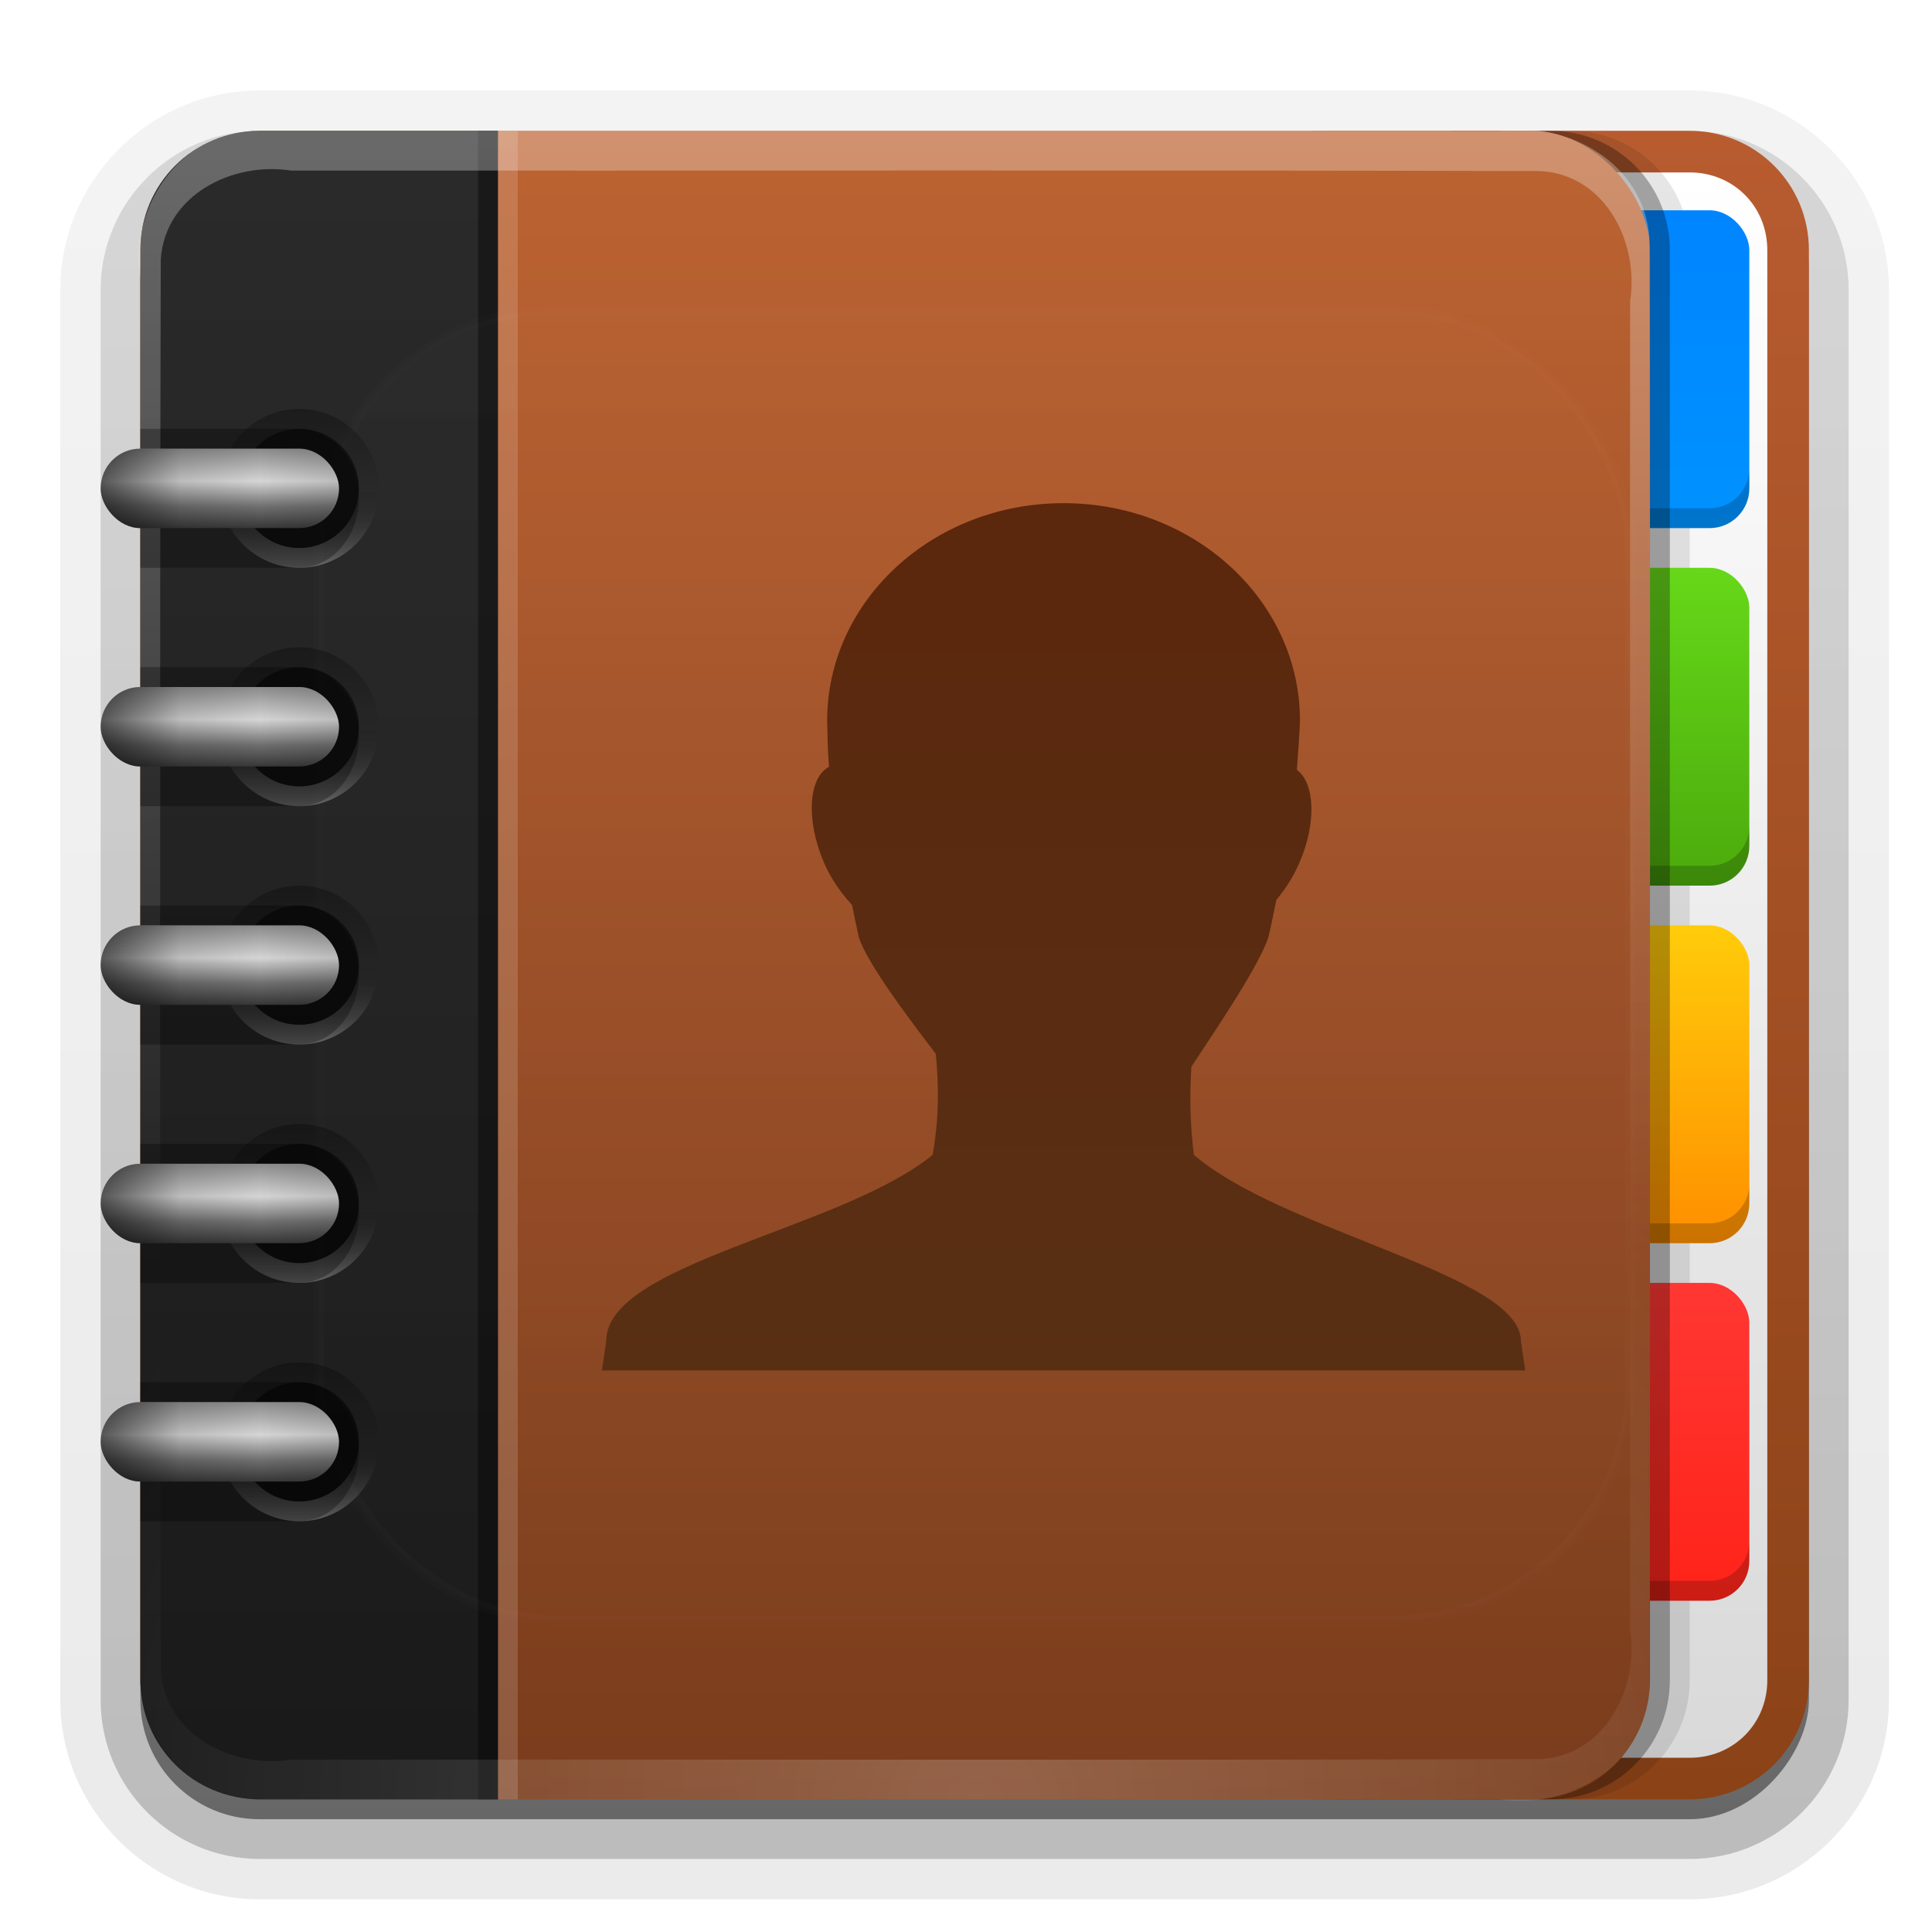 <svg height="32" width="32" xmlns="http://www.w3.org/2000/svg" xmlns:xlink="http://www.w3.org/1999/xlink"><linearGradient id="a"><stop offset="0" stop-color="#fff"/><stop offset="1" stop-color="#fff" stop-opacity="0"/></linearGradient><filter id="b" color-interpolation-filters="sRGB" height="1.384" width="1.384" x="-.192" y="-.192"><feGaussianBlur stdDeviation="5.28"/></filter><linearGradient id="c" gradientUnits="userSpaceOnUse" x1="48" x2="48" xlink:href="#a" y1="20.221" y2="138.661"/><clipPath id="d"><rect height="84" rx="6" width="84" x="6" y="6"/></clipPath><linearGradient id="e" gradientUnits="userSpaceOnUse" x1="54.75" x2="54.75" y1="90" y2="5.979"><stop offset="0" stop-color="#793c1c"/><stop offset="1" stop-color="#bd6332"/></linearGradient><linearGradient id="f" gradientUnits="userSpaceOnUse" x1="16" x2="16" y1="88" y2="8"><stop offset="0" stop-color="#1a1a1a"/><stop offset="1" stop-color="#2a2a2a"/></linearGradient><linearGradient id="g" gradientTransform="matrix(1.006 0 0 .994 100 0)" gradientUnits="userSpaceOnUse" x1="45.448" x2="45.448" y1="92.54" y2="7.017"><stop offset="0"/><stop offset="1" stop-opacity=".588"/></linearGradient><linearGradient id="h" gradientTransform="matrix(1.024 0 0 1.012 -1.143 -98.071)" gradientUnits="userSpaceOnUse" x1="32.251" x2="32.251" xlink:href="#g" y1="6.132" y2="90.239"/><linearGradient id="i" gradientTransform="translate(0 -97)" gradientUnits="userSpaceOnUse" x1="32.251" x2="32.251" xlink:href="#g" y1="6.132" y2="90.239"/><linearGradient id="j" gradientUnits="userSpaceOnUse" x1="36.357" x2="36.357" xlink:href="#a" y1="6" y2="63.893"/><radialGradient id="k" cx="48" cy="90.172" gradientTransform="matrix(1.157 0 0 .996 -7.551 .197)" gradientUnits="userSpaceOnUse" r="42" xlink:href="#a"/><linearGradient id="l" gradientUnits="userSpaceOnUse" x1="54.75" x2="54.75" y1="90" y2="5.979"><stop offset="0" stop-color="#8b4217"/><stop offset="1" stop-color="#b85c30"/></linearGradient><linearGradient id="m" gradientUnits="userSpaceOnUse" x1="88" x2="88" y1="88" y2="8"><stop offset="0" stop-color="#d9d9d9"/><stop offset="1" stop-color="#fff"/></linearGradient><linearGradient id="n" gradientUnits="userSpaceOnUse" x1="83" x2="83" y1="62" y2="45.969"><stop offset="0" stop-color="#ff8e00"/><stop offset="1" stop-color="#ffcc0a"/></linearGradient><linearGradient id="o" gradientUnits="userSpaceOnUse" x1="84" x2="84" y1="44" y2="28"><stop offset="0" stop-color="#4baa0c"/><stop offset="1" stop-color="#66d819"/></linearGradient><linearGradient id="p" gradientUnits="userSpaceOnUse" x1="84" x2="84" y1="26" y2="9.969"><stop offset="0" stop-color="#0092ff"/><stop offset="1" stop-color="#0085ff"/></linearGradient><linearGradient id="q" gradientUnits="userSpaceOnUse" x1="83" x2="83" y1="80" y2="63.969"><stop offset="0" stop-color="#ff2319"/><stop offset="1" stop-color="#ff3733"/></linearGradient><linearGradient id="r" gradientTransform="matrix(.942 0 0 .935 7.254 9.737)" gradientUnits="userSpaceOnUse" x1="56" x2="56" y1="16" y2="80"><stop offset="0" stop-color="#5a250b"/><stop offset="1" stop-color="#573115"/></linearGradient><linearGradient id="s" gradientTransform="matrix(0 1 1 0 -10 10)" gradientUnits="userSpaceOnUse" x1="10" x2="18" y1="24" y2="24"><stop offset="0"/><stop offset=".5" stop-opacity="0"/><stop offset="1" stop-color="#fff"/></linearGradient><linearGradient id="t" gradientUnits="userSpaceOnUse" x1="9" x2="9" y1="22" y2="26"><stop offset="0" stop-color="#8a8a8a"/><stop offset=".41" stop-color="#d5d5d5"/><stop offset=".727" stop-color="#6f6f6f"/><stop offset="1" stop-color="#373737"/></linearGradient><linearGradient id="u" gradientUnits="userSpaceOnUse" spreadMethod="reflect" x1="4" x2="12" y1="24" y2="24"><stop offset="0"/><stop offset=".5" stop-opacity=".194"/><stop offset="1" stop-opacity="0"/></linearGradient><g transform="matrix(.329 0 0 .329 .351 .193)"><g><g fill="url(#h)"><path d="m12-95.031c-5.511 0-10.031 4.52-10.031 10.031v71c0 5.511 4.52 10.031 10.031 10.031h72c5.511 0 10.031-4.52 10.031-10.031v-71c0-5.511-4.52-10.031-10.031-10.031z" opacity=".08" transform="scale(1 -1)"/><path d="m12-94.031c-4.972 0-9.031 4.06-9.031 9.031v71c0 4.972 4.06 9.031 9.031 9.031h72c4.972 0 9.031-4.06 9.031-9.031v-71c0-4.972-4.06-9.031-9.031-9.031z" opacity=".1" transform="scale(1 -1)"/><path d="m12-93c-4.409 0-8 3.591-8 8v71c0 4.409 3.591 8 8 8h72c4.409 0 8-3.591 8-8v-71c0-4.409-3.591-8-8-8z" opacity=".2" transform="scale(1 -1)"/><rect height="85" opacity=".3" rx="7" transform="scale(1 -1)" width="86" x="5" y="-92"/></g><rect fill="url(#i)" height="84" opacity=".45" rx="6" transform="scale(1 -1)" width="84" x="6" y="-91"/></g><g><path d="m72 6v84h12c3.324 0 6-2.676 6-6v-72c0-3.324-2.676-6-6-6z" fill="url(#l)"/><path d="m74.094 8.094v79.812h9.906c2.197 0 3.906-1.709 3.906-3.906v-72c0-2.197-1.709-3.906-3.906-3.906z" fill="url(#m)"/><path d="m66 6v84h12c3.324 0 6-2.676 6-6v-72c0-3.324-2.676-6-6-6z" opacity=".1"/><rect fill="url(#p)" height="16" rx="2" width="8" x="79" y="10"/><path d="m79 23v1c0 1.108.892 2 2 2h4c1.108 0 2-.892 2-2v-1c0 1.108-.892 2-2 2h-4c-1.108 0-2-.892-2-2z" opacity=".2"/><rect fill="url(#n)" height="16" rx="2" width="8" x="79" y="46"/><path d="m79 59v1c0 1.108.892 2 2 2h4c1.108 0 2-.892 2-2v-1c0 1.108-.892 2-2 2h-4c-1.108 0-2-.892-2-2z" opacity=".2"/><rect fill="url(#o)" height="16" rx="2" width="8" x="79" y="28"/><path d="m79 41v1c0 1.108.892 2 2 2h4c1.108 0 2-.892 2-2v-1c0 1.108-.892 2-2 2h-4c-1.108 0-2-.892-2-2z" opacity=".2"/><rect fill="url(#q)" height="16" rx="2" width="8" x="79" y="64"/><path d="m65 6v84h12c3.324 0 6-2.676 6-6v-72c0-3.324-2.676-6-6-6z" opacity=".3"/><path d="m79 77v1c0 1.108.892 2 2 2h4c1.108 0 2-.892 2-2v-1c0 1.108-.892 2-2 2h-4c-1.108 0-2-.892-2-2z" opacity=".2"/><rect fill="url(#e)" height="84" rx="6" width="76" x="6" y="6"/><path d="m24 6h1v84h-1z" fill="#fff" opacity=".15"/><path d="m12 6c-3.324 0-6 2.676-6 6v72c0 3.324 2.676 6 6 6h12v-84z" fill="url(#f)"/><path d="m23 6h1v84h-1z" opacity=".4"/><path d="m12 6c-3.85-.135-6.569 3.743-6 7.356.018 23.711-.036 47.424.027 71.134-.859 2.298 4.493 5.809 3.285 4.728-3.205-1.989-2.122-6.022-2.312-9.157.017-22.525-.034-45.052.026-67.576.209-3.259 3.613-4.942 6.557-4.485 20.977.017 41.956-.034 62.932.026 3.259.209 4.942 3.613 4.485 6.557-.023 23.652.047 47.307-.035 70.957.413 2.431-5.153 5.528-1.088 2.991 3.064-2.517 1.889-6.711 2.123-10.148-.021-22.333.041-44.667-.031-66.998-.251-3.734-4.101-5.9-7.551-5.385-20.806 0-41.612 0-62.418 0z" fill="url(#j)" opacity=".3"/><path d="m12 90c-3.85.135-6.569-3.743-6-7.356.018-23.711-.036-47.424.027-71.134-.859-2.298 4.493-5.809 3.285-4.728-3.205 1.989-2.122 6.022-2.312 9.157.017 22.525-.034 45.052.026 67.576.209 3.259 3.613 4.942 6.557 4.485 20.977-.017 41.956.034 62.932-.026 3.259-.209 4.942-3.613 4.485-6.557-.023-23.652.047-47.307-.035-70.957.413-2.431-5.153-5.528-1.088-2.991 3.064 2.517 1.889 6.711 2.123 10.148-.021 22.333.041 44.667-.031 66.998-.251 3.734-4.101 5.9-7.551 5.385-20.806 0-41.612 0-62.418 0z" fill="url(#k)" opacity=".2"/><path d="m52.478 24.745c-6.576 0-11.902 4.907-11.902 10.946.016.692.021 1.465.094 2.326-1.041.546-1.178 2.685-.25 4.837.358.83.85 1.501 1.343 2.047.016.018.046.044.062.062.118.569.201 1.002.344 1.643.441 1.302 2.268 3.755 3.874 5.861.16 1.624.166 3.238-.156 5.086-4.621 3.772-16.449 5.46-16.432 9.365l-.219 1.488h46.483l-.219-1.488c-.019-3.342-11.899-5.46-16.463-9.365-.185-1.496-.219-2.961-.125-4.434 1.46-2.215 3.385-5.07 3.874-6.512.18-.747.267-1.25.406-1.892.431-.518.838-1.123 1.156-1.861.882-2.044.773-4.019-.125-4.682.063-.888.13-1.722.156-2.481 0-6.039-5.326-10.946-11.902-10.946z" fill="url(#r)"/></g><rect height="66" rx="12" style="opacity:.1;stroke:#fff;stroke-width:.5;stroke-linecap:round;clip-path:url(#d);fill:url(#c);filter:url(#b)" width="66" x="15" y="15"/><g><g id="v"><path d="m10 24c0-2.209 1.791-4 4-4s4 1.791 4 4-1.791 4-4 4-4-1.791-4-4zm1 0c0 1.657 1.343 3 3 3s3-1.343 3-3-1.343-3-3-3-3 1.343-3 3z" fill="url(#s)" opacity=".3"/><path d="m6 21v7h8c1.646 0 3-1.579 3-3.5 0-1.921-1.354-3.5-3-3.5z" opacity=".3"/><path d="m17 24a3 3 0 1 1 -6 0 3 3 0 1 1 6 0z" opacity=".6"/><rect fill="url(#t)" height="4" rx="2" width="12" x="4" y="22"/><rect fill="url(#u)" height="4" opacity=".6" rx="2" width="12" x="4" y="22"/></g><use height="96" transform="translate(0 12)" width="96" xlink:href="#v"/><use height="96" transform="translate(0 24)" width="96" xlink:href="#v"/><use height="96" transform="translate(0 36)" width="96" xlink:href="#v"/><use height="96" transform="translate(0 48)" width="96" xlink:href="#v"/></g></g></svg>